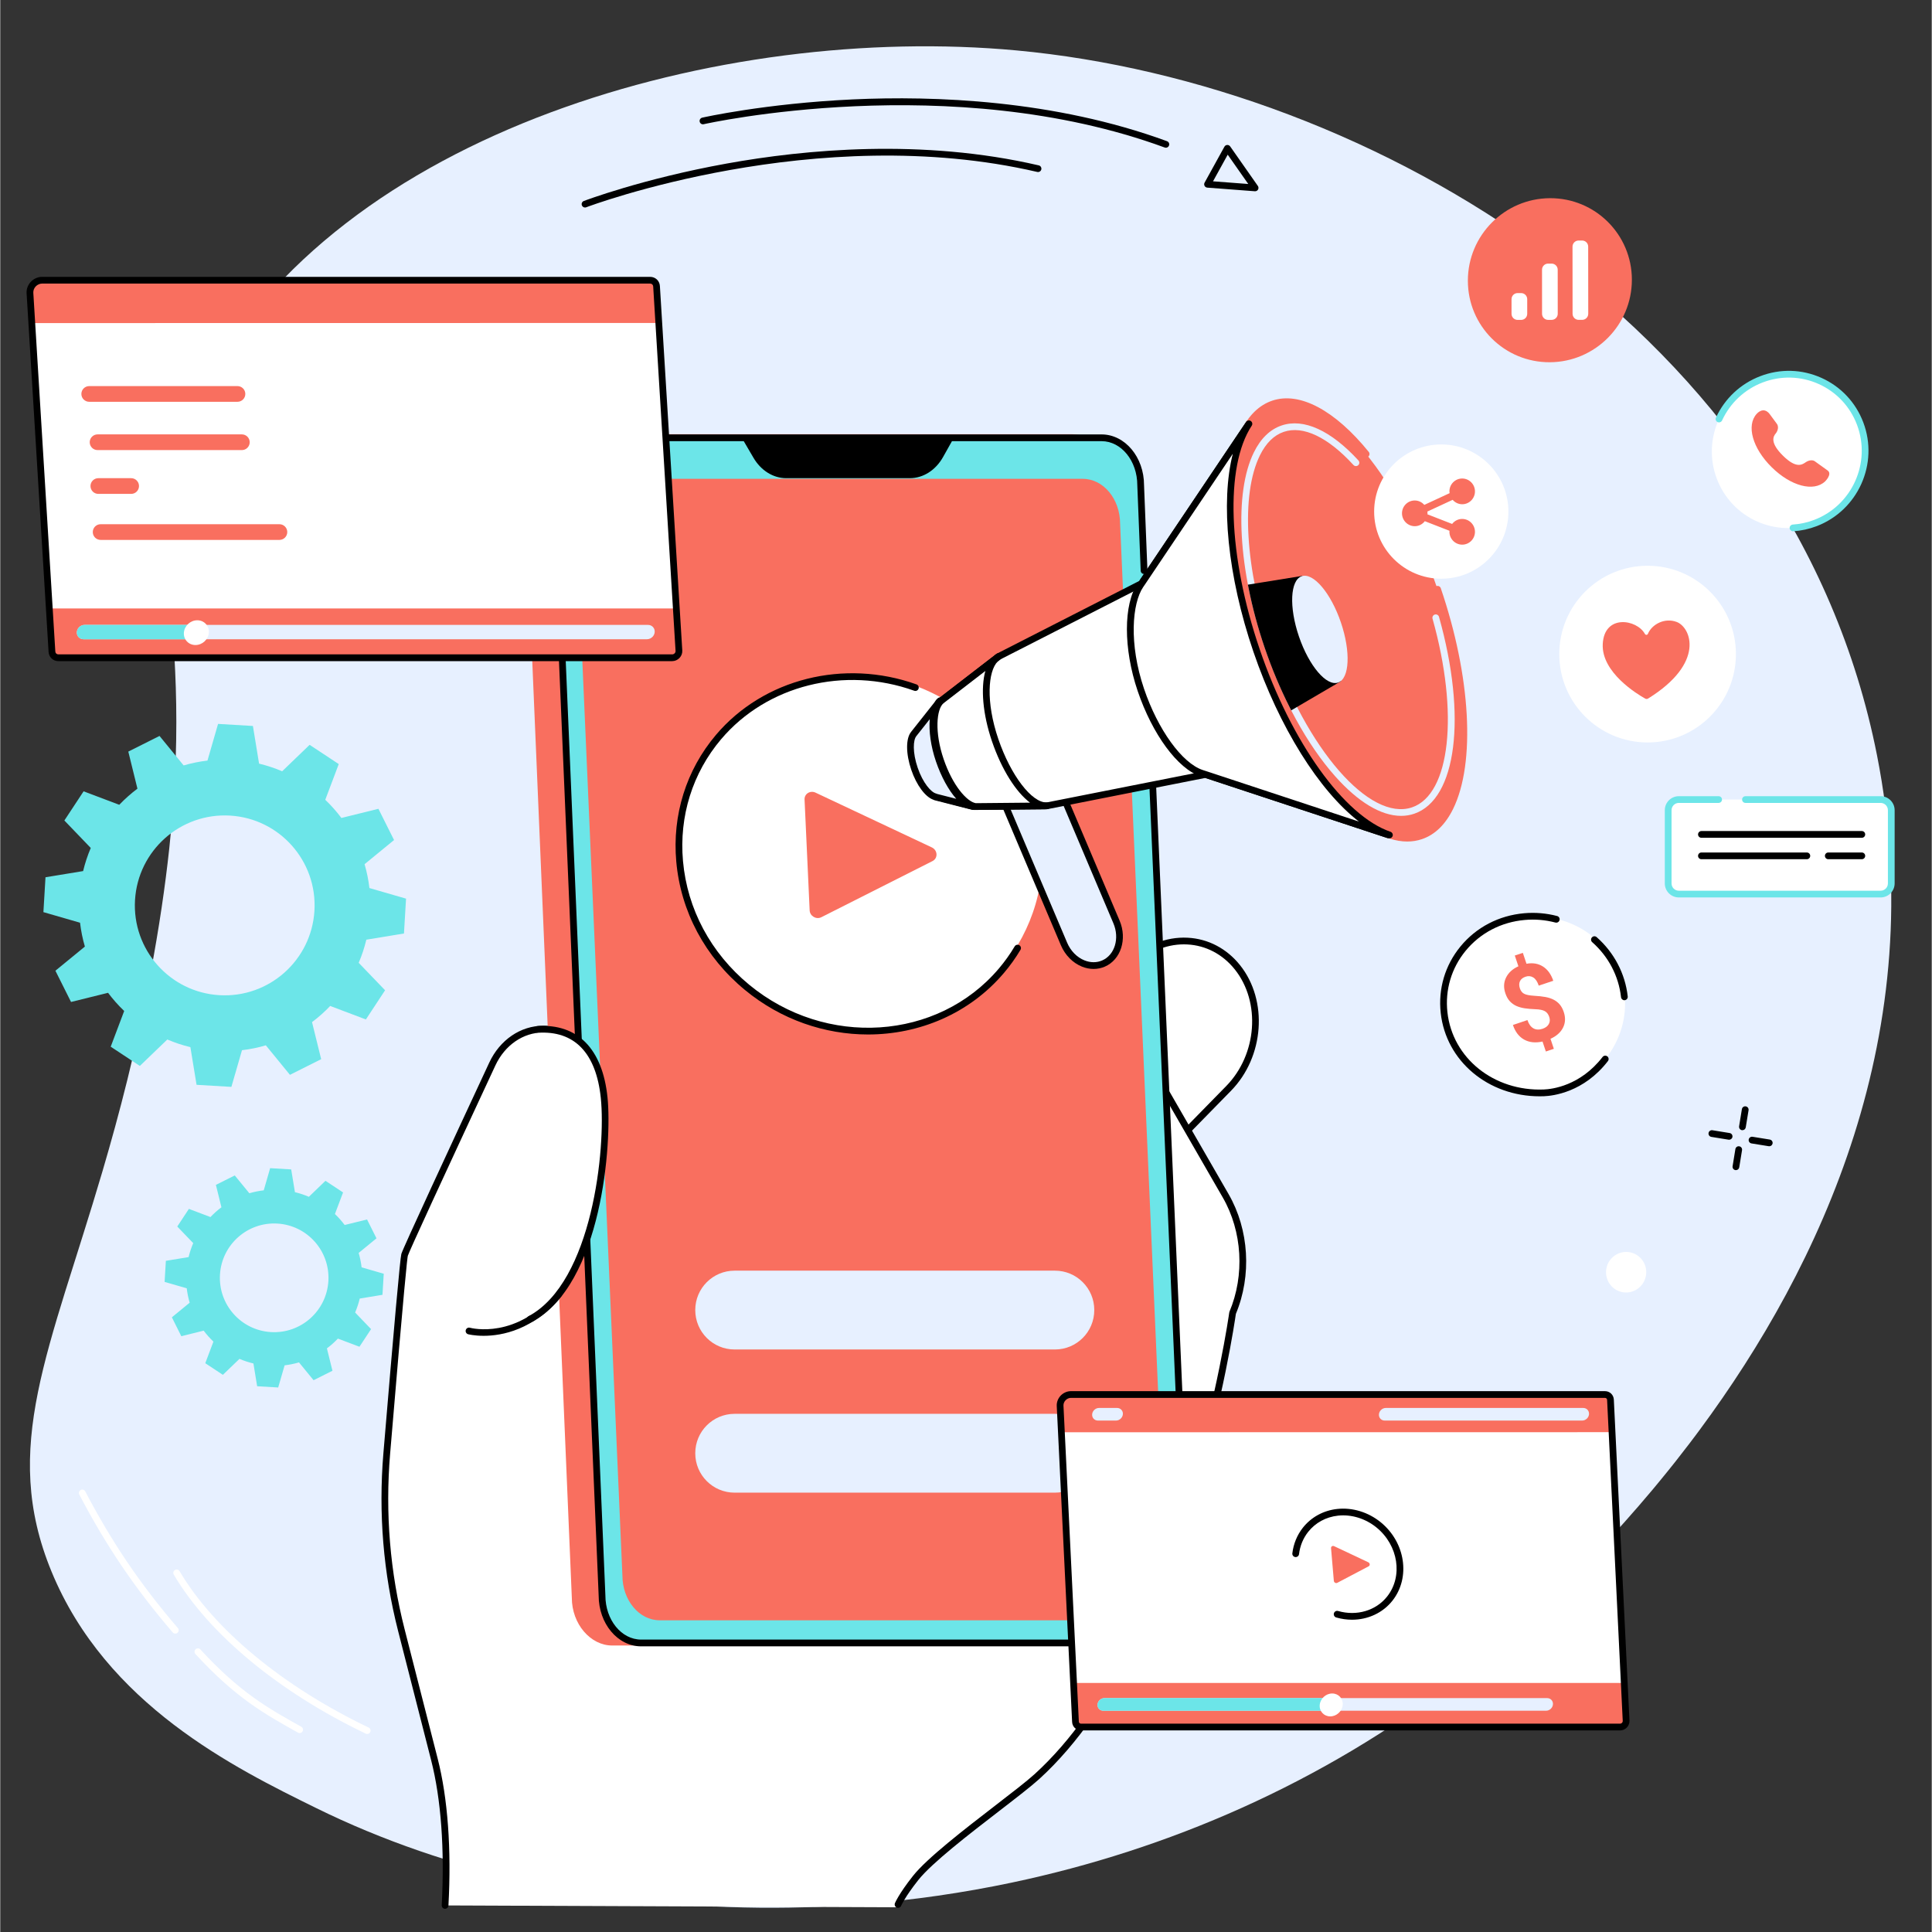 <svg xmlns="http://www.w3.org/2000/svg" xmlns:xlink="http://www.w3.org/1999/xlink" width="628" zoomAndPan="magnify" viewBox="0 0 470.88 471" height="628" preserveAspectRatio="xMidYMid meet" version="1.0"><rect x="0" y="0" width="470.88" height="471" fill="#333333" stroke="none"/><defs><clipPath id="ba53242a4b"><path d="M 7 11 L 462 11 L 462 465.285 L 7 465.285 Z M 7 11 " clip-rule="nonzero"/></clipPath><clipPath id="ee665d24cc"><path d="M 92 250 L 304 250 L 304 465.285 L 92 465.285 Z M 92 250 " clip-rule="nonzero"/></clipPath></defs><g clip-path="url(#ba53242a4b)"><path fill="#e7f0ff" d="M 414.383 348.48 C 414.016 348.977 413.652 349.461 413.293 349.945 C 413.168 350.113 413.043 350.277 412.914 350.445 C 412.539 350.949 412.156 351.453 411.777 351.953 C 410.637 353.449 409.492 354.918 408.355 356.363 C 407.102 357.945 405.848 359.496 404.594 361.016 C 404.039 361.691 403.484 362.359 402.934 363.023 L 402.914 363.051 C 402.859 363.109 402.809 363.176 402.754 363.238 C 402.711 363.285 402.664 363.34 402.625 363.391 C 400.48 365.945 398.352 368.402 396.254 370.754 C 396.004 371.035 395.75 371.32 395.5 371.602 C 395.203 371.93 394.906 372.258 394.609 372.582 C 391.395 376.141 388.254 379.449 385.262 382.492 C 384.414 383.352 383.586 384.191 382.762 385.004 C 381.492 386.27 380.254 387.484 379.051 388.645 L 379.047 388.648 C 375.16 392.395 371.637 395.605 368.621 398.273 L 368.609 398.277 C 365.633 400.898 363.156 402.973 361.328 404.473 C 359.246 406.176 357.148 407.844 355.031 409.473 C 322.074 434.836 284.633 450.922 246.656 458.945 C 234.648 461.477 222.582 463.211 210.59 464.168 C 200.789 464.965 191.039 465.238 181.402 465.02 C 163.492 464.613 145.984 462.516 129.32 458.844 C 110.637 454.738 93.02 448.66 77.07 440.809 C 57.098 430.98 25.863 415.598 12.488 383.102 C 0.016 352.789 12.031 329.367 24.965 285.402 L 24.965 285.398 C 28.996 271.695 33.113 255.992 36.605 237.469 C 38.754 226.07 40.23 215.914 41.211 206.789 C 48 143.746 31.219 129.715 49.379 94.988 C 82.449 31.77 176.062 5.645 247.758 12.293 C 334.297 20.312 437.074 80.484 457.535 184.141 C 470.848 251.57 443.695 308.84 414.383 348.48 " fill-opacity="1" fill-rule="nonzero"/></g><path fill="#000000" d="M 284.164 36.016 C 284.07 36.016 283.977 35.996 283.883 35.961 C 231.777 16.844 172.094 30.145 171.496 30.281 C 171.055 30.387 170.613 30.105 170.516 29.668 C 170.414 29.223 170.691 28.785 171.133 28.684 C 171.281 28.648 186.43 25.227 207.848 24.234 C 227.625 23.316 256.973 24.34 284.445 34.422 C 284.875 34.578 285.09 35.051 284.934 35.477 C 284.812 35.809 284.5 36.016 284.164 36.016 " fill-opacity="1" fill-rule="nonzero"/><path fill="#000000" d="M 142.562 50.586 C 142.23 50.586 141.918 50.387 141.793 50.059 C 141.633 49.637 141.844 49.16 142.266 49 C 142.406 48.945 156.512 43.586 177.121 39.867 C 196.148 36.43 224.793 33.719 253.188 40.32 C 253.629 40.422 253.902 40.863 253.801 41.305 C 253.699 41.746 253.258 42.02 252.816 41.918 C 198.98 29.406 143.41 50.316 142.855 50.531 C 142.758 50.57 142.656 50.586 142.562 50.586 " fill-opacity="1" fill-rule="nonzero"/><path fill="#000000" d="M 295.66 44.203 L 304.254 44.855 L 299.242 37.707 Z M 305.922 46.625 L 305.859 46.625 L 294.262 45.742 C 293.984 45.719 293.734 45.559 293.602 45.312 C 293.469 45.066 293.469 44.773 293.605 44.527 L 298.441 35.762 C 298.578 35.516 298.836 35.355 299.117 35.34 C 299.402 35.332 299.672 35.457 299.836 35.688 L 306.594 45.332 C 306.777 45.594 306.793 45.938 306.637 46.211 C 306.488 46.469 306.215 46.625 305.922 46.625 " fill-opacity="1" fill-rule="nonzero"/><path fill="#ffffff" d="M 397.09 305.258 C 398.344 305.441 399.453 306.09 400.234 307.098 C 401.043 308.137 401.398 309.43 401.238 310.742 C 401.078 312.051 400.422 313.223 399.391 314.039 C 398.359 314.855 397.074 315.223 395.773 315.062 C 395.734 315.059 395.695 315.051 395.656 315.047 C 393.039 314.664 391.184 312.23 391.508 309.562 C 391.668 308.25 392.324 307.078 393.355 306.262 C 394.387 305.449 395.672 305.086 396.973 305.242 C 397.012 305.246 397.051 305.254 397.09 305.258 " fill-opacity="1" fill-rule="nonzero"/><path fill="#000000" d="M 423.141 285.266 C 423.094 285.266 423.051 285.266 423.008 285.258 C 422.559 285.188 422.254 284.762 422.328 284.316 L 423.008 280.133 C 423.082 279.688 423.504 279.379 423.949 279.457 C 424.398 279.527 424.703 279.949 424.629 280.398 L 423.949 284.578 C 423.883 284.98 423.535 285.266 423.141 285.266 " fill-opacity="1" fill-rule="nonzero"/><path fill="#000000" d="M 424.727 275.527 C 424.68 275.527 424.637 275.527 424.59 275.52 C 424.145 275.445 423.844 275.023 423.914 274.574 L 424.594 270.395 C 424.668 269.945 425.09 269.641 425.535 269.719 C 425.984 269.789 426.289 270.211 426.219 270.66 L 425.535 274.84 C 425.469 275.242 425.121 275.527 424.727 275.527 " fill-opacity="1" fill-rule="nonzero"/><path fill="#000000" d="M 431.27 279.445 C 431.223 279.445 431.18 279.441 431.137 279.434 L 426.934 278.754 C 426.484 278.676 426.184 278.258 426.254 277.809 C 426.328 277.363 426.75 277.059 427.195 277.133 L 431.398 277.812 C 431.848 277.887 432.148 278.309 432.078 278.754 C 432.012 279.16 431.664 279.445 431.27 279.445 " fill-opacity="1" fill-rule="nonzero"/><path fill="#000000" d="M 421.48 277.855 C 421.438 277.855 421.391 277.852 421.348 277.844 L 417.145 277.16 C 416.695 277.086 416.395 276.664 416.465 276.219 C 416.539 275.77 416.961 275.465 417.41 275.539 L 421.613 276.223 C 422.059 276.297 422.359 276.719 422.289 277.164 C 422.227 277.57 421.875 277.855 421.48 277.855 " fill-opacity="1" fill-rule="nonzero"/><path fill="#ffffff" d="M 89.457 422.723 C 89.34 422.723 89.219 422.695 89.102 422.641 C 67.914 412.492 50.855 398.359 42.305 383.871 C 42.074 383.477 42.203 382.977 42.594 382.746 C 42.984 382.516 43.488 382.645 43.719 383.035 C 52.109 397.25 68.91 411.148 89.812 421.16 C 90.223 421.355 90.395 421.848 90.199 422.258 C 90.055 422.551 89.762 422.723 89.457 422.723 " fill-opacity="1" fill-rule="nonzero"/><path fill="#ffffff" d="M 42.676 398.258 C 42.445 398.258 42.219 398.16 42.055 397.973 C 32.855 387.266 25.832 376.898 19.27 364.348 C 19.059 363.945 19.215 363.449 19.617 363.238 C 20.02 363.027 20.516 363.184 20.723 363.586 C 27.227 376.023 34.188 386.297 43.301 396.898 C 43.594 397.242 43.555 397.762 43.211 398.059 C 43.059 398.191 42.867 398.258 42.676 398.258 " fill-opacity="1" fill-rule="nonzero"/><path fill="#ffffff" d="M 72.996 422.504 C 72.859 422.504 72.723 422.469 72.594 422.398 C 64.465 417.867 57.441 413.957 47.582 403.23 C 47.273 402.895 47.297 402.375 47.629 402.066 C 47.965 401.762 48.484 401.781 48.789 402.117 C 58.473 412.648 65.387 416.504 73.395 420.965 C 73.793 421.188 73.934 421.684 73.711 422.082 C 73.562 422.348 73.281 422.504 72.996 422.504 " fill-opacity="1" fill-rule="nonzero"/><path fill="#6ce5e8" d="M 53.422 242.613 C 41.344 241.898 32.137 231.516 32.855 219.426 C 33.578 207.336 43.953 198.117 56.031 198.832 C 68.109 199.547 77.316 209.93 76.598 222.02 C 75.875 234.109 65.5 243.332 53.422 242.613 Z M 98.422 227.578 L 98.93 219.078 L 90 216.496 C 89.766 214.508 89.371 212.562 88.82 210.68 L 96.004 204.793 L 92.195 197.176 L 83.168 199.41 C 81.984 197.828 80.668 196.344 79.238 194.98 L 82.523 186.273 L 75.422 181.582 L 68.727 188.027 C 66.926 187.254 65.047 186.637 63.098 186.164 L 61.598 176.984 L 53.102 176.48 L 50.52 185.418 C 48.531 185.656 46.59 186.051 44.707 186.602 L 38.828 179.414 L 31.219 183.23 L 33.445 192.266 C 31.863 193.453 30.383 194.77 29.016 196.199 L 20.32 192.914 L 15.633 200.027 L 22.066 206.723 C 21.297 208.527 20.672 210.41 20.203 212.359 L 11.031 213.867 L 10.523 222.367 L 19.453 224.949 C 19.688 226.941 20.082 228.887 20.633 230.766 L 13.449 236.652 L 17.258 244.27 L 26.285 242.035 C 27.469 243.617 28.785 245.102 30.215 246.465 L 26.93 255.172 L 34.035 259.863 L 40.727 253.418 C 42.527 254.191 44.41 254.812 46.355 255.281 L 47.859 264.465 L 56.352 264.969 L 58.934 256.027 C 60.922 255.793 62.867 255.398 64.746 254.84 L 70.625 262.031 L 78.238 258.215 L 76.008 249.18 C 77.59 247.992 79.074 246.68 80.438 245.242 L 89.137 248.531 L 93.82 241.418 L 87.387 234.723 C 88.16 232.918 88.781 231.035 89.25 229.086 L 98.422 227.578 " fill-opacity="1" fill-rule="nonzero"/><path fill="#6ce5e8" d="M 65.992 324.746 C 58.691 324.312 53.129 318.043 53.566 310.734 C 54 303.43 60.27 297.859 67.57 298.293 C 74.867 298.723 80.43 304.996 79.996 312.301 C 79.559 319.609 73.289 325.18 65.992 324.746 Z M 93.184 315.66 L 93.492 310.523 L 88.094 308.965 C 87.953 307.762 87.715 306.59 87.379 305.449 L 91.723 301.891 L 89.422 297.293 L 83.965 298.641 C 83.25 297.684 82.457 296.789 81.59 295.965 L 83.578 290.703 L 79.285 287.867 L 75.238 291.766 C 74.152 291.297 73.016 290.918 71.84 290.637 L 70.93 285.09 L 65.797 284.785 L 64.238 290.188 C 63.035 290.328 61.863 290.566 60.727 290.902 L 57.172 286.559 L 52.574 288.863 L 53.922 294.324 C 52.965 295.039 52.07 295.836 51.246 296.703 L 45.988 294.715 L 43.156 299.016 L 47.047 303.059 C 46.578 304.148 46.203 305.289 45.918 306.465 L 40.375 307.375 L 40.07 312.516 L 45.465 314.074 C 45.609 315.273 45.844 316.453 46.18 317.586 L 41.84 321.145 L 44.141 325.75 L 49.594 324.398 C 50.309 325.355 51.105 326.25 51.969 327.074 L 49.984 332.336 L 54.277 335.168 L 58.32 331.277 C 59.406 331.742 60.547 332.117 61.723 332.398 L 62.629 337.949 L 67.762 338.254 L 69.324 332.852 C 70.523 332.707 71.699 332.469 72.832 332.137 L 76.387 336.48 L 80.988 334.176 L 79.637 328.715 C 80.598 328 81.492 327.203 82.316 326.336 L 87.57 328.32 L 90.402 324.023 L 86.516 319.977 C 86.98 318.887 87.355 317.75 87.641 316.574 L 93.184 315.66 " fill-opacity="1" fill-rule="nonzero"/><path fill="#ffffff" d="M 299.469 265.332 L 287.957 277.094 C 280.137 285.086 268.418 284.82 261.781 276.508 C 255.141 268.195 256.098 254.977 263.918 246.988 L 275.43 235.227 C 283.25 227.238 294.969 227.5 301.609 235.816 C 308.246 244.129 307.289 257.344 299.469 265.332 " fill-opacity="1" fill-rule="nonzero"/><path fill="#000000" d="M 299.469 265.332 L 299.473 265.332 Z M 288.57 230.223 C 283.984 230.223 279.555 232.184 276.016 235.801 L 264.504 247.562 C 256.98 255.254 256.043 268.008 262.422 275.996 C 265.371 279.691 269.488 281.852 274.008 282.078 C 278.875 282.324 283.625 280.352 287.371 276.52 L 298.883 264.762 C 306.41 257.07 307.344 244.316 300.965 236.324 C 298.016 232.633 293.902 230.473 289.383 230.246 C 289.109 230.23 288.84 230.223 288.57 230.223 Z M 274.82 283.742 C 274.523 283.742 274.223 283.734 273.926 283.715 C 268.926 283.465 264.387 281.086 261.137 277.02 C 254.258 268.406 255.246 254.676 263.332 246.414 L 274.844 234.652 C 278.926 230.484 284.117 228.336 289.465 228.605 C 294.461 228.855 299 231.234 302.25 235.301 C 309.125 243.914 308.145 257.645 300.059 265.906 L 288.543 277.672 C 284.691 281.605 279.848 283.742 274.82 283.742 " fill-opacity="1" fill-rule="nonzero"/><path fill="#ffffff" d="M 218.711 464.973 C 218.711 464.973 219.746 462.148 223.16 457.836 C 228.367 451.25 247.172 438.156 252.727 433.109 C 289.512 399.691 300.43 320.09 300.43 320.09 C 304.305 310.898 303.668 300.059 298.754 291.539 L 278.629 256.617 L 144.57 305.699 L 146.461 267.883 C 146.922 258.668 140.516 250.906 132.434 250.879 C 127.211 250.867 122.41 254.145 119.957 259.41 C 112.918 274.52 98.992 304.48 98.574 305.914 C 98.227 307.109 95.914 334.164 94.223 354.383 C 93.012 368.852 94.223 383.449 97.789 397.402 L 105.844 428.918 C 108.445 439.109 109.141 451.617 108.445 464.523 L 218.711 464.973 " fill-opacity="1" fill-rule="nonzero"/><g clip-path="url(#ee665d24cc)"><path fill="#000000" d="M 108.449 465.344 L 108.402 465.344 C 107.949 465.316 107.602 464.93 107.629 464.477 C 108.359 450.828 107.469 438.602 105.047 429.121 L 96.992 397.605 C 93.391 383.504 92.184 368.938 93.406 354.312 C 96.02 323.043 97.496 306.68 97.785 305.684 C 98.191 304.301 109.66 279.566 119.211 259.062 C 121.801 253.508 126.848 250.062 132.395 250.062 L 132.438 250.062 C 136.203 250.07 139.793 251.676 142.547 254.578 C 145.809 258.02 147.535 262.883 147.281 267.922 L 145.453 304.504 L 278.344 255.848 C 278.719 255.711 279.141 255.863 279.336 256.207 L 299.465 291.129 C 304.457 299.789 305.129 310.957 301.23 320.312 C 301 321.934 298.145 341.352 291.16 364.309 C 284.445 386.375 272.418 416.328 253.281 433.719 C 251.293 435.52 247.719 438.277 243.574 441.473 C 236.238 447.125 227.109 454.164 223.801 458.344 C 220.531 462.477 219.641 464.582 219.633 464.602 C 219.457 465.02 218.98 465.223 218.562 465.047 C 218.145 464.875 217.941 464.398 218.113 463.98 C 218.152 463.891 219.07 461.68 222.512 457.328 C 225.945 452.984 235.168 445.879 242.574 440.168 C 246.688 437 250.238 434.262 252.176 432.504 C 288.32 399.668 299.508 320.773 299.617 319.98 C 299.625 319.906 299.645 319.84 299.672 319.773 C 303.426 310.863 302.801 300.203 298.043 291.945 L 278.262 257.629 L 144.852 306.469 C 144.594 306.566 144.305 306.523 144.082 306.359 C 143.859 306.195 143.734 305.934 143.75 305.66 L 145.645 267.84 C 145.871 263.246 144.309 258.824 141.355 255.711 C 138.914 253.137 135.746 251.711 132.43 251.703 L 132.395 251.703 C 127.496 251.703 123.016 254.785 120.703 259.758 C 107.656 287.762 99.68 305.102 99.363 306.145 C 99.238 306.648 98.559 312.379 95.043 354.449 C 93.832 368.891 95.023 383.273 98.582 397.199 L 106.637 428.715 C 109.102 438.355 110.012 450.754 109.266 464.566 C 109.242 465.004 108.879 465.344 108.449 465.344 " fill-opacity="1" fill-rule="nonzero"/></g><path fill="#f96f5f" d="M 149.172 401.156 L 272.617 401.102 C 277.883 401.102 282.148 395.918 282.148 389.52 L 270.66 117.441 C 270.66 111.043 266.395 105.855 261.129 105.855 L 137.387 105.855 C 132.121 105.855 127.852 111.043 127.852 117.441 L 139.344 389.52 C 139.344 395.918 143.906 401.156 149.172 401.156 " fill-opacity="1" fill-rule="nonzero"/><path fill="#6ce5e8" d="M 278.852 139.109 L 278.023 118.262 C 278.023 111.891 273.754 106.73 268.488 106.73 L 144.75 106.73 C 139.484 106.73 135.215 111.891 135.215 118.262 L 146.707 389.004 C 146.707 395.375 150.977 400.535 156.238 400.535 L 279.98 400.535 C 285.246 400.535 289.512 395.375 289.512 389.004 L 280.574 182.406 L 278.852 139.109 " fill-opacity="1" fill-rule="nonzero"/><path fill="#000000" d="M 279.98 401.359 L 156.238 401.359 C 150.531 401.359 145.887 395.816 145.887 389.004 L 134.395 118.297 C 134.395 111.449 139.039 105.906 144.75 105.906 L 268.488 105.906 C 274.199 105.906 278.844 111.449 278.844 118.262 L 279.672 139.078 C 279.691 139.531 279.336 139.914 278.883 139.93 C 278.418 139.953 278.051 139.598 278.031 139.141 L 277.203 118.293 C 277.199 112.352 273.293 107.551 268.488 107.551 L 144.75 107.551 C 139.945 107.551 136.039 112.352 136.039 118.262 L 147.527 388.969 C 147.527 394.91 151.434 399.715 156.238 399.715 L 279.98 399.715 C 284.785 399.715 288.691 394.91 288.691 389.004 L 279.75 182.438 C 279.73 181.984 280.086 181.605 280.535 181.582 C 280.996 181.562 281.371 181.914 281.391 182.367 L 290.332 388.969 C 290.332 395.816 285.688 401.359 279.98 401.359 " fill-opacity="1" fill-rule="nonzero"/><path fill="#f96f5f" d="M 160.762 394.734 L 275.156 394.734 C 280.023 394.734 283.969 389.961 283.969 384.074 L 272.734 127.676 C 272.734 121.785 268.789 117.012 263.922 117.012 L 149.527 117.012 C 144.66 117.012 140.715 121.785 140.715 127.676 L 151.949 384.074 C 151.949 389.961 155.895 394.734 160.762 394.734 " fill-opacity="1" fill-rule="nonzero"/><path fill="#f96f5f" d="M 149.527 117.289 C 144.816 117.289 140.988 121.949 140.988 127.676 L 152.223 384.062 C 152.223 389.801 156.051 394.461 160.762 394.461 L 275.156 394.461 C 279.863 394.461 283.695 389.801 283.695 384.074 L 272.461 127.688 C 272.461 121.949 268.633 117.289 263.922 117.289 Z M 275.156 395.008 L 160.762 395.008 C 155.75 395.008 151.676 390.105 151.676 384.074 L 140.441 127.688 C 140.441 121.645 144.516 116.738 149.527 116.738 L 263.922 116.738 C 268.93 116.738 273.008 121.645 273.008 127.676 L 284.242 384.062 C 284.242 390.105 280.164 395.008 275.156 395.008 " fill-opacity="1" fill-rule="nonzero"/><path fill="#000000" d="M 232.84 106.082 L 229.855 111.406 C 228.043 114.637 225.004 116.574 221.754 116.574 L 191.621 116.574 C 188.438 116.574 185.457 114.719 183.629 111.602 L 180.398 106.082 L 232.84 106.082 " fill-opacity="1" fill-rule="nonzero"/><path fill="#ffffff" d="M 253.965 211.766 C 252.16 235.766 230.277 254.121 206.332 251.582 C 183.684 249.176 163.902 228.336 165.711 204.332 C 167.516 180.332 188.977 161.773 212.879 164.664 C 234.965 167.34 255.773 187.766 253.965 211.766 " fill-opacity="1" fill-rule="nonzero"/><path fill="#000000" d="M 211.555 252.195 C 201.059 252.195 190.359 248.617 181.527 241.324 C 171.832 233.32 165.895 222.215 164.809 210.059 C 163.793 198.695 167.23 187.719 174.484 179.156 C 186.07 165.473 205.719 160.527 223.375 166.852 C 223.805 167.004 224.023 167.473 223.871 167.898 C 223.719 168.328 223.25 168.547 222.824 168.395 C 205.809 162.301 186.887 167.055 175.738 180.215 C 168.77 188.445 165.469 198.992 166.445 209.914 C 167.488 221.629 173.215 232.332 182.574 240.059 C 201.246 255.477 228.559 253.703 243.461 236.105 C 244.895 234.414 246.188 232.598 247.309 230.715 C 247.543 230.324 248.047 230.199 248.438 230.43 C 248.824 230.66 248.953 231.164 248.723 231.551 C 247.555 233.52 246.203 235.406 244.711 237.168 C 236.297 247.105 224.066 252.195 211.555 252.195 " fill-opacity="1" fill-rule="nonzero"/><path fill="#f96f5f" d="M 197.324 221.945 L 196.082 194.906 C 196.02 193.523 197.461 192.625 198.762 193.238 L 227.109 206.59 C 228.551 207.27 228.652 209.227 227.281 209.918 L 200.172 223.609 C 198.934 224.234 197.391 223.336 197.324 221.945 " fill-opacity="1" fill-rule="nonzero"/><path fill="#e7f0ff" d="M 179.023 363.891 L 257.125 363.891 C 262.418 363.891 266.711 359.598 266.711 354.309 L 266.711 354.266 C 266.711 348.969 262.418 344.676 257.125 344.676 L 179.023 344.676 C 173.73 344.676 169.438 348.969 169.438 354.266 L 169.438 354.309 C 169.438 359.598 173.73 363.891 179.023 363.891 " fill-opacity="1" fill-rule="nonzero"/><path fill="#e7f0ff" d="M 179.023 328.988 L 257.125 328.988 C 262.418 328.988 266.711 324.695 266.711 319.398 L 266.711 319.359 C 266.711 314.066 262.418 309.773 257.125 309.773 L 179.023 309.773 C 173.73 309.773 169.438 314.066 169.438 319.359 L 169.438 319.398 C 169.438 324.695 173.73 328.988 179.023 328.988 " fill-opacity="1" fill-rule="nonzero"/><path fill="#000000" d="M 117.844 325.656 C 115.551 325.656 114.105 325.281 114.062 325.273 C 113.629 325.152 113.371 324.703 113.488 324.266 C 113.605 323.824 114.055 323.57 114.496 323.688 C 114.957 323.809 125.91 326.578 135.523 314.992 C 135.812 314.641 136.328 314.598 136.68 314.887 C 137.027 315.172 137.078 315.691 136.789 316.043 C 129.977 324.246 122.305 325.656 117.844 325.656 " fill-opacity="1" fill-rule="nonzero"/><path fill="#ffffff" d="M 130.988 250.961 C 134.973 250.699 145.516 250.93 147.23 267.633 C 148.461 279.621 145.52 312.855 129.184 321.594 L 130.988 250.961 " fill-opacity="1" fill-rule="nonzero"/><path fill="#000000" d="M 129.184 322.418 C 128.891 322.418 128.605 322.258 128.461 321.98 C 128.246 321.582 128.398 321.082 128.797 320.871 C 144.375 312.535 147.668 279.918 146.414 267.715 C 145.285 256.695 139.969 251.184 131.039 251.781 C 130.59 251.801 130.199 251.469 130.168 251.016 C 130.137 250.566 130.48 250.176 130.934 250.145 C 140.746 249.496 146.828 255.668 148.047 267.551 C 149.168 278.453 146.789 313.105 129.57 322.32 C 129.449 322.383 129.316 322.418 129.184 322.418 " fill-opacity="1" fill-rule="nonzero"/><path fill="#e7f0ff" d="M 268.941 234.91 C 265.406 236.426 261.094 234.285 259.336 230.133 L 237.535 178.734 L 250.293 173.266 L 272.129 224.762 C 273.871 228.875 272.445 233.41 268.941 234.91 " fill-opacity="1" fill-rule="nonzero"/><path fill="#000000" d="M 238.613 179.164 L 260.094 229.812 C 260.941 231.816 262.48 233.391 264.324 234.129 C 265.773 234.715 267.297 234.723 268.617 234.156 C 271.699 232.836 272.938 228.766 271.371 225.082 L 249.859 174.348 Z M 268.941 234.91 L 268.945 234.91 Z M 266.555 236.219 C 265.609 236.219 264.648 236.031 263.711 235.652 C 261.469 234.75 259.602 232.855 258.578 230.453 L 236.781 179.051 C 236.605 178.637 236.801 178.152 237.215 177.977 L 249.969 172.512 C 250.168 172.43 250.395 172.422 250.598 172.504 C 250.801 172.586 250.961 172.746 251.047 172.945 L 272.887 224.438 C 274.801 228.957 273.172 233.992 269.266 235.664 C 268.406 236.031 267.488 236.219 266.555 236.219 " fill-opacity="1" fill-rule="nonzero"/><path fill="#ffffff" d="M 278.227 142.27 L 243.371 160.062 L 229.199 170.977 L 223.109 178.789 L 223.07 178.852 C 221.898 180.188 221.934 183.672 223.203 187.406 C 224.465 191.094 226.578 193.836 228.312 194.234 L 228.254 194.254 L 237.363 196.641 L 255.098 196.465 L 293.828 188.805 L 338.348 203.5 L 338.668 203.559 C 327.469 199.723 314.273 182.031 306.273 158.594 C 298.281 135.18 297.906 113.172 304.418 103.32 L 304.406 103.312 L 278.559 141.777 L 278.227 142.27 " fill-opacity="1" fill-rule="nonzero"/><path fill="#000000" d="M 293.828 187.98 C 293.914 187.98 294 187.996 294.086 188.023 L 331.223 200.285 C 321.555 192.801 311.824 177.395 305.496 158.859 C 299.211 140.441 297.48 122.434 300.484 110.625 L 279.238 142.234 C 279.18 142.32 279.109 142.395 279.027 142.449 C 278.977 142.68 278.828 142.883 278.602 143 L 243.812 160.762 L 229.781 171.566 L 223.75 179.309 C 223.73 179.34 223.707 179.367 223.688 179.395 C 222.867 180.328 222.695 183.359 223.98 187.141 C 225.246 190.844 227.254 193.148 228.496 193.438 C 228.582 193.457 228.66 193.488 228.734 193.531 L 237.469 195.816 L 255.012 195.645 L 293.668 187.996 C 293.723 187.988 293.777 187.98 293.828 187.98 Z M 338.672 204.379 C 338.621 204.379 338.574 204.375 338.523 204.367 L 338.203 204.309 C 338.164 204.301 338.125 204.293 338.09 204.281 L 293.777 189.648 L 255.258 197.27 C 255.207 197.281 255.156 197.285 255.105 197.285 L 237.371 197.461 C 237.297 197.457 237.227 197.453 237.156 197.434 L 228.047 195.047 C 227.957 195.023 227.879 194.988 227.809 194.941 C 225.828 194.254 223.699 191.398 222.43 187.668 C 221.07 183.691 221.066 179.957 222.414 178.352 L 222.43 178.332 L 222.465 178.285 L 228.551 170.473 C 228.59 170.418 228.641 170.367 228.695 170.324 L 242.867 159.414 C 242.906 159.383 242.953 159.355 243 159.332 L 277.758 141.586 C 277.781 141.492 277.82 141.402 277.879 141.316 L 303.727 102.859 C 303.977 102.484 304.484 102.379 304.863 102.633 C 305.242 102.883 305.352 103.395 305.102 103.773 C 298.523 113.723 299.309 135.645 307.055 158.328 C 314.805 181.043 327.617 198.906 338.934 202.781 C 339.34 202.918 339.57 203.348 339.465 203.762 C 339.367 204.129 339.035 204.379 338.672 204.379 " fill-opacity="1" fill-rule="nonzero"/><path fill="#f96f5f" d="M 350.406 143.66 C 360.336 172.754 358.508 199.676 346.32 203.801 C 334.133 207.922 316.207 187.684 306.273 158.594 C 296.344 129.5 298.172 102.578 310.359 98.453 C 322.543 94.328 340.477 114.57 350.406 143.66 " fill-opacity="1" fill-rule="nonzero"/><path fill="#f96f5f" d="M 343.008 205.156 C 337.516 205.156 331.203 201.379 324.84 194.195 C 317.203 185.578 310.336 173.027 305.496 158.859 C 298.156 137.355 296.98 116.23 302.496 105.035 C 304.375 101.223 306.934 98.746 310.098 97.676 C 316.762 95.422 325.34 99.969 333.625 110.164 C 333.914 110.512 333.859 111.031 333.508 111.316 C 333.156 111.602 332.637 111.547 332.352 111.195 C 324.523 101.566 316.605 97.207 310.621 99.23 C 307.887 100.156 305.648 102.355 303.969 105.762 C 298.637 116.586 299.848 137.219 307.055 158.328 C 315.988 184.512 331.402 203.523 342.949 203.523 C 344.02 203.523 345.059 203.359 346.059 203.023 C 348.793 202.098 351.031 199.898 352.711 196.492 C 358.043 185.668 356.836 165.035 349.629 143.926 C 349.484 143.496 349.711 143.031 350.141 142.883 C 350.57 142.738 351.035 142.965 351.184 143.395 C 358.523 164.895 359.699 186.023 354.184 197.219 C 352.305 201.031 349.75 203.508 346.582 204.578 C 345.438 204.965 344.242 205.156 343.008 205.156 " fill-opacity="1" fill-rule="nonzero"/><path fill="#e7f0ff" d="M 341.512 198.898 C 336.629 198.898 331.027 195.551 325.379 189.18 C 318.629 181.555 312.547 170.449 308.27 157.914 C 301.773 138.891 300.738 120.188 305.625 110.27 C 307.297 106.879 309.574 104.676 312.395 103.723 C 317.758 101.906 324.402 104.938 331.113 112.254 C 331.418 112.586 331.395 113.105 331.062 113.414 C 330.727 113.719 330.207 113.695 329.902 113.363 C 323.66 106.555 317.629 103.684 312.922 105.277 C 310.527 106.086 308.57 108.012 307.098 111 C 302.395 120.543 303.465 138.75 309.824 157.383 C 318.441 182.625 333.855 200.32 344.176 196.824 C 353.516 193.668 355.664 173.891 349.176 150.828 C 349.055 150.391 349.309 149.941 349.742 149.816 C 350.18 149.695 350.633 149.949 350.754 150.387 C 357.598 174.695 355.051 194.879 344.703 198.379 C 343.684 198.73 342.617 198.898 341.512 198.898 " fill-opacity="1" fill-rule="nonzero"/><path fill="#ffffff" d="M 278.305 142.152 L 304.406 103.312 L 304.418 103.32 C 297.906 113.172 298.281 135.18 306.273 158.594 C 314.273 182.031 327.469 199.723 338.668 203.559 L 338.348 203.5 L 293.902 188.828 L 292.871 188.492 C 287.711 186.758 281.656 178.781 278.062 168.176 C 274.371 157.285 274.961 147.07 277.977 142.625 L 278.305 142.152 " fill-opacity="1" fill-rule="nonzero"/><path fill="#000000" d="M 278.305 142.152 L 278.309 142.152 Z M 300.484 110.625 L 278.988 142.609 L 278.98 142.621 L 278.652 143.094 C 275.93 147.105 275.117 156.922 278.84 167.914 C 282.219 177.883 288.098 186.023 293.133 187.715 L 294.156 188.047 L 331.223 200.285 C 321.555 192.801 311.824 177.395 305.496 158.859 C 299.211 140.441 297.48 122.434 300.484 110.625 Z M 338.672 204.379 C 338.621 204.379 338.574 204.375 338.523 204.367 L 338.203 204.309 C 338.164 204.301 338.125 204.293 338.09 204.281 L 292.617 189.273 C 287.031 187.398 280.875 179.027 277.285 168.438 C 273.793 158.129 273.797 147.324 277.297 142.164 L 277.629 141.691 L 303.727 102.859 C 303.977 102.484 304.484 102.379 304.863 102.633 C 305.242 102.883 305.352 103.395 305.102 103.773 C 298.523 113.723 299.309 135.645 307.055 158.328 C 314.805 181.043 327.617 198.906 338.934 202.781 C 339.34 202.918 339.57 203.348 339.465 203.762 C 339.367 204.129 339.035 204.379 338.672 204.379 " fill-opacity="1" fill-rule="nonzero"/><path fill="#e7f0ff" d="M 237.129 196.625 C 234.312 195.996 230.938 191.359 228.883 185.344 C 226.707 178.969 226.902 172.738 229.102 170.844 L 222.789 178.812 L 222.746 178.875 C 221.578 180.211 221.609 183.695 222.883 187.43 C 224.145 191.117 226.258 193.863 227.988 194.258 L 227.934 194.281 L 237.129 196.625 " fill-opacity="1" fill-rule="nonzero"/><path fill="#000000" d="M 228.406 193.555 L 233.066 194.742 C 231.18 192.613 229.402 189.398 228.105 185.609 C 226.852 181.926 226.355 178.238 226.602 175.324 L 223.426 179.336 C 223.406 179.367 223.387 179.395 223.363 179.418 C 222.543 180.352 222.371 183.387 223.66 187.164 C 224.926 190.871 226.93 193.172 228.172 193.461 C 228.258 193.48 228.332 193.512 228.406 193.555 Z M 237.129 197.449 C 237.07 197.449 237.012 197.441 236.953 197.43 C 236.875 197.41 236.801 197.395 236.727 197.371 L 227.727 195.074 C 227.641 195.051 227.559 195.016 227.484 194.969 C 225.504 194.277 223.379 191.422 222.105 187.695 C 220.746 183.715 220.742 179.984 222.09 178.379 L 222.105 178.355 L 222.145 178.305 L 227.691 171.297 C 227.941 170.867 228.23 170.508 228.566 170.223 C 228.883 169.945 229.363 169.957 229.668 170.25 C 229.973 170.543 230.004 171.02 229.742 171.352 L 229.027 172.258 C 227.84 174.449 227.734 179.434 229.66 185.078 C 231.551 190.621 234.668 195.062 237.137 195.781 L 237.332 195.832 C 237.766 195.941 238.031 196.383 237.93 196.82 C 237.836 197.191 237.5 197.449 237.129 197.449 " fill-opacity="1" fill-rule="nonzero"/><path fill="#ffffff" d="M 254.453 196.469 L 255.207 196.434 C 251.094 196.668 245.707 189.703 242.551 180.457 C 239.332 171.027 239.773 162.16 243.371 160.062 L 242.895 160.43 L 229.461 170.785 C 227.23 172.641 227.02 178.906 229.207 185.316 C 231.32 191.504 234.902 196.211 237.762 196.625 L 254.453 196.469 " fill-opacity="1" fill-rule="nonzero"/><path fill="#000000" d="M 240.16 163.574 L 229.961 171.438 C 228.242 172.867 227.742 178.496 229.984 185.051 C 232.207 191.566 235.664 195.438 237.824 195.805 L 251.051 195.68 C 247.633 193.117 244.133 187.633 241.773 180.723 C 239.504 174.074 239.004 167.715 240.16 163.574 Z M 237.762 197.449 C 237.723 197.449 237.688 197.445 237.645 197.438 C 234.445 196.977 230.652 192.102 228.43 185.582 C 226.156 178.922 226.375 172.285 228.938 170.152 L 242.094 160.008 C 242.363 159.754 242.648 159.531 242.957 159.355 C 243.332 159.137 243.809 159.246 244.051 159.605 C 244.293 159.965 244.215 160.449 243.871 160.715 L 243.176 161.246 C 240.82 163.625 240.215 171.066 243.328 180.191 C 246.336 189.008 251.492 195.758 255.113 195.617 L 255.164 195.613 C 255.621 195.605 256.004 195.938 256.023 196.391 C 256.047 196.844 255.703 197.227 255.254 197.254 L 255.195 197.258 L 254.488 197.293 L 254.457 197.293 L 237.77 197.449 L 237.762 197.449 " fill-opacity="1" fill-rule="nonzero"/><path fill="#000000" d="M 317.539 141.211 C 314.715 142.164 314.172 148.441 316.594 155.137 C 320.652 166.363 325.293 165.801 325.844 165.688 L 325.852 165.707 L 315.062 172.027 C 312.832 167.625 310.793 162.801 309.039 157.656 C 307.352 152.727 306.059 147.867 305.137 143.211 L 317.539 141.211 " fill-opacity="1" fill-rule="nonzero"/><path fill="#000000" d="M 306.109 143.887 C 307.031 148.344 308.273 152.883 309.812 157.391 C 311.418 162.102 313.301 166.633 315.402 170.875 L 323.469 166.148 C 321.402 165.281 318.457 162.703 315.82 155.414 C 314.016 150.426 313.73 145.375 315.098 142.543 C 315.113 142.504 315.133 142.465 315.152 142.43 Z M 314.723 173.176 L 314.328 172.398 C 312.031 167.863 309.992 162.996 308.258 157.922 C 306.602 153.062 305.277 148.168 304.332 143.371 L 304.168 142.535 L 317.41 140.398 L 317.805 141.988 C 317.316 142.156 316.898 142.582 316.574 143.258 C 315.605 145.266 315.477 149.629 317.367 154.855 C 321.262 165.637 325.508 164.922 325.684 164.883 L 326.375 164.746 L 326.855 166.047 L 326.273 166.41 L 314.723 173.176 " fill-opacity="1" fill-rule="nonzero"/><path fill="#e7f0ff" d="M 326.824 151.711 C 329.266 158.871 328.961 165.449 326.137 166.402 C 323.316 167.359 319.047 162.328 316.605 155.168 C 314.16 148.008 314.469 141.43 317.289 140.477 C 320.109 139.523 324.379 144.551 326.824 151.711 " fill-opacity="1" fill-rule="nonzero"/><path fill="#ffffff" d="M 258.383 342.699 C 258.32 341.25 259.559 339.965 261.027 339.965 L 391.199 339.965 C 391.941 339.965 392.523 340.516 392.559 341.258 L 396.367 419.523 C 396.406 420.32 395.719 421.035 394.91 421.035 L 263.488 421.035 C 262.742 421.035 262.16 420.48 262.129 419.742 L 258.383 342.699 " fill-opacity="1" fill-rule="nonzero"/><path fill="#f96f5f" d="M 261.027 339.965 C 259.559 339.965 258.32 341.25 258.383 342.699 L 258.816 349.168 L 393.137 349.148 L 392.559 341.258 C 392.523 340.516 391.941 339.965 391.199 339.965 L 261.027 339.965 " fill-opacity="1" fill-rule="nonzero"/><path fill="#e7f0ff" d="M 336.105 344.977 C 336.066 344.059 336.855 343.242 337.789 343.242 L 385.906 343.242 C 386.688 343.242 387.293 343.82 387.328 344.59 C 387.367 345.508 386.578 346.32 385.645 346.32 L 337.527 346.32 C 336.746 346.32 336.141 345.746 336.105 344.977 " fill-opacity="1" fill-rule="nonzero"/><path fill="#f96f5f" d="M 395.957 410.285 L 396.371 419.473 C 396.41 420.27 395.734 420.867 394.926 420.867 L 263.5 420.867 C 262.758 420.867 262.164 420.43 262.133 419.688 L 261.707 410.285 L 395.957 410.285 " fill-opacity="1" fill-rule="nonzero"/><path fill="#e7f0ff" d="M 266.191 344.977 C 266.152 344.059 266.941 343.242 267.875 343.242 L 272.27 343.242 C 273.043 343.242 273.656 343.82 273.688 344.59 C 273.727 345.508 272.938 346.32 272.004 346.32 L 267.613 346.32 C 266.832 346.32 266.223 345.746 266.191 344.977 " fill-opacity="1" fill-rule="nonzero"/><path fill="#e7f0ff" d="M 267.504 415.715 C 267.465 414.793 268.254 413.98 269.188 413.98 L 377.113 413.98 C 377.895 413.98 378.5 414.555 378.535 415.324 C 378.574 416.246 377.785 417.059 376.852 417.059 L 268.922 417.059 C 268.145 417.059 267.535 416.484 267.504 415.715 " fill-opacity="1" fill-rule="nonzero"/><path fill="#6ce5e8" d="M 267.504 415.715 C 267.465 414.793 268.254 413.98 269.188 413.98 L 324.617 413.98 L 324.227 417.059 L 268.922 417.059 C 268.145 417.059 267.535 416.484 267.504 415.715 " fill-opacity="1" fill-rule="nonzero"/><path fill="#ffffff" d="M 321.676 415.645 C 321.539 417.184 322.688 418.434 324.238 418.434 C 325.785 418.434 327.148 417.184 327.281 415.645 C 327.41 414.102 326.262 412.852 324.715 412.852 C 323.164 412.852 321.805 414.102 321.676 415.645 " fill-opacity="1" fill-rule="nonzero"/><path fill="#000000" d="M 261.027 340.785 C 260.543 340.785 260.066 341 259.715 341.367 C 259.367 341.727 259.184 342.199 259.203 342.664 L 262.949 419.707 C 262.961 420.004 263.184 420.211 263.488 420.211 L 394.91 420.211 C 395.078 420.211 395.242 420.137 395.371 420.004 C 395.488 419.879 395.555 419.715 395.547 419.562 L 391.734 341.297 C 391.723 340.992 391.504 340.785 391.199 340.785 Z M 394.91 421.855 L 263.488 421.855 C 262.301 421.855 261.359 420.965 261.309 419.781 L 257.562 342.742 C 257.523 341.828 257.875 340.914 258.527 340.23 C 259.191 339.543 260.102 339.145 261.027 339.145 L 391.199 339.145 C 392.387 339.145 393.324 340.039 393.375 341.219 L 397.188 419.484 C 397.215 420.082 396.988 420.688 396.559 421.137 C 396.125 421.594 395.523 421.855 394.91 421.855 " fill-opacity="1" fill-rule="nonzero"/><path fill="#000000" d="M 329.551 394.871 C 328.277 394.871 326.98 394.691 325.695 394.32 C 325.258 394.195 325.008 393.742 325.133 393.305 C 325.258 392.871 325.711 392.617 326.148 392.742 C 330.691 394.051 335.391 392.66 338.117 389.199 C 342.008 384.273 340.844 376.73 335.523 372.391 C 332.824 370.195 329.395 369.137 326.117 369.5 C 323.195 369.82 320.613 371.227 318.852 373.461 C 317.633 375 316.867 376.875 316.629 378.875 C 316.578 379.32 316.168 379.648 315.719 379.594 C 315.27 379.539 314.945 379.133 315 378.68 C 315.273 376.379 316.16 374.223 317.562 372.441 C 319.598 369.863 322.574 368.234 325.938 367.867 C 329.648 367.461 333.523 368.645 336.559 371.121 C 342.57 376.023 343.852 384.59 339.41 390.219 C 337.043 393.219 333.41 394.871 329.551 394.871 " fill-opacity="1" fill-rule="nonzero"/><path fill="#f96f5f" d="M 325.113 385.387 L 324.434 377.43 C 324.398 377.023 324.805 376.758 325.184 376.938 L 333.516 380.867 C 333.938 381.066 333.988 381.641 333.602 381.848 L 325.953 385.875 C 325.602 386.059 325.148 385.793 325.113 385.387 " fill-opacity="1" fill-rule="nonzero"/><path fill="#ffffff" d="M 7.242 71.418 C 7.148 69.773 8.543 68.316 10.211 68.316 L 158.434 68.316 C 159.281 68.316 159.953 68.941 160 69.777 L 165.453 158.641 C 165.508 159.547 164.738 160.355 163.816 160.355 L 14.172 160.355 C 13.324 160.355 12.652 159.727 12.605 158.891 L 7.242 71.418 " fill-opacity="1" fill-rule="nonzero"/><path fill="#f96f5f" d="M 10.211 68.316 C 8.543 68.316 7.148 69.773 7.242 71.418 L 7.828 78.762 L 160.773 78.738 L 160 69.777 C 159.953 68.941 159.281 68.316 158.434 68.316 L 10.211 68.316 " fill-opacity="1" fill-rule="nonzero"/><path fill="#f96f5f" d="M 164.84 148.328 L 165.453 158.629 C 165.512 159.539 164.758 160.09 163.836 160.09 L 14.191 160.09 C 13.344 160.09 12.652 159.719 12.605 158.879 L 11.977 148.328 L 164.84 148.328 " fill-opacity="1" fill-rule="nonzero"/><path fill="#f96f5f" d="M 57.828 97.953 L 21.691 97.953 C 20.633 97.953 19.777 97.098 19.777 96.039 C 19.777 94.98 20.633 94.125 21.691 94.125 L 57.828 94.125 C 58.887 94.125 59.746 94.98 59.746 96.039 C 59.746 97.098 58.887 97.953 57.828 97.953 " fill-opacity="1" fill-rule="nonzero"/><path fill="#f96f5f" d="M 58.902 109.727 L 23.73 109.727 C 22.672 109.727 21.812 108.871 21.812 107.812 C 21.812 106.754 22.672 105.898 23.73 105.898 L 58.902 105.898 C 59.961 105.898 60.816 106.754 60.816 107.812 C 60.816 108.871 59.961 109.727 58.902 109.727 " fill-opacity="1" fill-rule="nonzero"/><path fill="#f96f5f" d="M 31.914 120.406 L 23.914 120.406 C 22.855 120.406 22 119.547 22 118.488 C 22 117.434 22.855 116.574 23.914 116.574 L 31.914 116.574 C 32.973 116.574 33.828 117.434 33.828 118.488 C 33.828 119.547 32.973 120.406 31.914 120.406 " fill-opacity="1" fill-rule="nonzero"/><path fill="#f96f5f" d="M 68.059 131.625 L 24.473 131.625 C 23.414 131.625 22.559 130.77 22.559 129.711 C 22.559 128.656 23.414 127.797 24.473 127.797 L 68.059 127.797 C 69.117 127.797 69.973 128.656 69.973 129.711 C 69.973 130.77 69.117 131.625 68.059 131.625 " fill-opacity="1" fill-rule="nonzero"/><path fill="#e7f0ff" d="M 18.668 154.316 C 18.609 153.27 19.5 152.344 20.562 152.344 L 157.914 152.344 C 158.801 152.344 159.504 153 159.551 153.871 C 159.609 154.918 158.723 155.84 157.66 155.84 L 20.305 155.84 C 19.418 155.84 18.719 155.188 18.668 154.316 " fill-opacity="1" fill-rule="nonzero"/><path fill="#6ce5e8" d="M 18.668 154.316 C 18.609 153.27 19.5 152.344 20.562 152.344 L 47.953 152.344 L 47.551 155.84 L 20.305 155.84 C 19.418 155.84 18.719 155.188 18.668 154.316 " fill-opacity="1" fill-rule="nonzero"/><path fill="#ffffff" d="M 44.77 154.234 C 44.648 155.902 45.91 157.25 47.59 157.25 C 49.27 157.25 50.73 155.902 50.852 154.234 C 50.973 152.57 49.711 151.215 48.031 151.215 C 46.352 151.215 44.891 152.57 44.77 154.234 " fill-opacity="1" fill-rule="nonzero"/><path fill="#000000" d="M 10.211 69.133 C 9.633 69.133 9.066 69.387 8.648 69.824 C 8.242 70.254 8.031 70.82 8.062 71.375 L 13.426 158.844 C 13.449 159.242 13.762 159.531 14.172 159.531 L 163.816 159.531 C 164.035 159.531 164.254 159.434 164.414 159.266 C 164.566 159.102 164.648 158.895 164.633 158.688 L 159.18 69.828 C 159.156 69.422 158.844 69.133 158.434 69.133 Z M 163.816 161.176 L 14.172 161.176 C 12.883 161.176 11.859 160.215 11.785 158.941 L 6.422 71.469 C 6.363 70.465 6.742 69.453 7.457 68.699 C 8.18 67.934 9.188 67.492 10.211 67.492 L 158.434 67.492 C 159.719 67.492 160.746 68.457 160.816 69.73 L 166.273 158.59 C 166.312 159.242 166.07 159.898 165.609 160.391 C 165.141 160.887 164.488 161.176 163.816 161.176 " fill-opacity="1" fill-rule="nonzero"/><path fill="#ffffff" d="M 458.422 194.922 C 459.852 194.922 461.012 196.082 461.012 197.516 L 461.012 215.371 C 461.012 216.805 459.852 217.965 458.422 217.965 L 409.215 217.965 C 407.785 217.965 406.621 216.805 406.621 215.371 L 406.621 197.516 C 406.621 196.082 407.785 194.922 409.215 194.922 L 458.422 194.922 " fill-opacity="1" fill-rule="nonzero"/><path fill="#6ce5e8" d="M 458.422 218.785 L 409.215 218.785 C 407.336 218.785 405.801 217.254 405.801 215.371 L 405.801 197.516 C 405.801 195.633 407.336 194.102 409.215 194.102 L 418.922 194.102 C 419.375 194.102 419.742 194.469 419.742 194.922 C 419.742 195.375 419.375 195.742 418.922 195.742 L 409.215 195.742 C 408.238 195.742 407.445 196.539 407.445 197.516 L 407.445 215.371 C 407.445 216.352 408.238 217.145 409.215 217.145 L 458.422 217.145 C 459.398 217.145 460.191 216.352 460.191 215.371 L 460.191 197.516 C 460.191 196.539 459.398 195.742 458.422 195.742 L 425.465 195.742 C 425.012 195.742 424.645 195.375 424.645 194.922 C 424.645 194.469 425.012 194.102 425.465 194.102 L 458.422 194.102 C 460.301 194.102 461.832 195.633 461.832 197.516 L 461.832 215.371 C 461.832 217.254 460.301 218.785 458.422 218.785 " fill-opacity="1" fill-rule="nonzero"/><path fill="#000000" d="M 453.832 204.242 L 414.73 204.242 C 414.273 204.242 413.906 203.875 413.906 203.422 C 413.906 202.965 414.273 202.598 414.73 202.598 L 453.832 202.598 C 454.285 202.598 454.652 202.965 454.652 203.422 C 454.652 203.875 454.285 204.242 453.832 204.242 " fill-opacity="1" fill-rule="nonzero"/><path fill="#000000" d="M 453.832 209.469 L 445.656 209.469 C 445.203 209.469 444.836 209.102 444.836 208.648 C 444.836 208.195 445.203 207.828 445.656 207.828 L 453.832 207.828 C 454.285 207.828 454.652 208.195 454.652 208.648 C 454.652 209.102 454.285 209.469 453.832 209.469 " fill-opacity="1" fill-rule="nonzero"/><path fill="#000000" d="M 440.43 209.469 L 414.73 209.469 C 414.273 209.469 413.906 209.102 413.906 208.648 C 413.906 208.195 414.273 207.828 414.73 207.828 L 440.43 207.828 C 440.883 207.828 441.25 208.195 441.25 208.648 C 441.25 209.102 440.883 209.469 440.43 209.469 " fill-opacity="1" fill-rule="nonzero"/><path fill="#ffffff" d="M 334.941 124.719 C 334.941 115.676 342.27 108.352 351.309 108.352 C 360.344 108.352 367.672 115.676 367.672 124.719 C 367.672 133.758 360.344 141.086 351.309 141.086 C 342.27 141.086 334.941 133.758 334.941 124.719 " fill-opacity="1" fill-rule="nonzero"/><path fill="#f96f5f" d="M 356.406 126.512 C 355.406 126.508 354.523 126.992 353.953 127.73 L 347.934 125.387 C 347.941 125.309 347.957 125.234 347.957 125.152 C 347.957 125 347.934 124.855 347.914 124.711 L 354.082 121.852 C 354.652 122.508 355.48 122.926 356.41 122.93 C 358.121 122.93 359.52 121.527 359.52 119.797 C 359.52 118.07 358.125 116.66 356.41 116.656 C 354.691 116.652 353.293 118.059 353.293 119.785 C 353.293 119.934 353.32 120.078 353.34 120.227 L 347.168 123.086 C 346.598 122.434 345.77 122.012 344.844 122.012 C 343.129 122.008 341.73 123.41 341.73 125.141 C 341.73 126.867 343.125 128.277 344.844 128.281 C 345.844 128.281 346.727 127.797 347.293 127.059 L 353.316 129.402 C 353.312 129.484 353.293 129.559 353.293 129.641 C 353.293 131.367 354.688 132.777 356.406 132.781 C 358.121 132.785 359.52 131.379 359.52 129.652 C 359.52 127.922 358.121 126.512 356.406 126.512 " fill-opacity="1" fill-rule="nonzero"/><path fill="#ffffff" d="M 380.074 159.465 C 380.074 147.566 389.715 137.926 401.605 137.926 C 413.5 137.926 423.137 147.566 423.137 159.465 C 423.137 171.359 413.5 181.004 401.605 181.004 C 389.715 181.004 380.074 171.359 380.074 159.465 " fill-opacity="1" fill-rule="nonzero"/><path fill="#f96f5f" d="M 401.727 170.297 C 401.516 170.43 401.246 170.434 401.027 170.312 C 399.129 169.254 390.324 163.949 390.672 157.008 C 391.035 149.672 398.992 150.945 400.957 154.555 C 401.031 154.691 401.176 154.773 401.332 154.766 C 401.488 154.758 401.625 154.66 401.684 154.516 C 402.648 152.199 405.762 150.52 408.691 151.621 C 412.188 152.934 415.742 161.609 401.727 170.297 " fill-opacity="1" fill-rule="nonzero"/><path fill="#ffffff" d="M 418.477 116.699 C 414.828 107.027 419.695 96.188 429.348 92.48 C 439 88.773 449.781 93.609 453.426 103.277 C 457.074 112.945 452.207 123.789 442.555 127.492 C 432.902 131.199 422.125 126.367 418.477 116.699 " fill-opacity="1" fill-rule="nonzero"/><path fill="#f96f5f" d="M 445.535 114.727 L 442.336 112.43 C 441.906 112.137 441.051 112.074 440.113 112.715 C 439.234 113.32 437.816 114.262 434.609 111.094 C 431.398 107.93 432.191 106.398 432.902 105.602 C 433.012 105.48 433.781 104.324 433.152 103.367 L 431.332 100.898 C 429.824 99.008 428.277 100.805 428.184 100.906 C 425.637 103.754 427.188 109.289 431.859 113.902 C 436.535 118.516 442.074 119.977 444.867 117.371 C 444.969 117.281 446.633 115.59 445.535 114.727 " fill-opacity="1" fill-rule="nonzero"/><path fill="#6ce5e8" d="M 437.059 129.523 C 436.629 129.523 436.27 129.191 436.242 128.754 C 436.211 128.301 436.555 127.914 437.008 127.883 C 438.797 127.766 440.566 127.379 442.262 126.727 C 451.477 123.188 456.141 112.801 452.66 103.566 C 450.973 99.098 447.652 95.566 443.309 93.613 C 438.961 91.664 434.105 91.535 429.641 93.246 C 425.25 94.934 421.742 98.219 419.762 102.496 C 419.57 102.906 419.082 103.086 418.672 102.895 C 418.262 102.707 418.082 102.219 418.273 101.805 C 420.434 97.137 424.262 93.555 429.055 91.715 C 433.93 89.84 439.227 89.984 443.98 92.117 C 448.727 94.25 452.355 98.109 454.195 102.988 C 457.996 113.062 452.906 124.398 442.848 128.262 C 441 128.969 439.07 129.395 437.113 129.52 L 437.059 129.523 " fill-opacity="1" fill-rule="nonzero"/><path fill="#f96f5f" d="M 357.789 68.418 C 357.793 57.375 366.746 48.375 377.789 48.316 C 388.832 48.258 397.777 57.164 397.773 68.207 C 397.77 79.25 388.812 88.254 377.773 88.312 C 366.73 88.371 357.781 79.465 357.789 68.418 " fill-opacity="1" fill-rule="nonzero"/><path fill="#ffffff" d="M 384.781 58.637 L 385.641 58.637 C 386.461 58.637 387.121 59.301 387.121 60.117 L 387.137 76.492 C 387.141 77.312 386.477 77.973 385.66 77.977 L 384.797 77.977 C 383.98 77.977 383.316 77.312 383.316 76.496 L 383.301 60.121 C 383.301 59.305 383.961 58.641 384.781 58.637 " fill-opacity="1" fill-rule="nonzero"/><path fill="#ffffff" d="M 377.344 64.266 L 378.207 64.266 C 379.023 64.262 379.688 64.926 379.691 65.742 L 379.699 76.5 C 379.699 77.32 379.035 77.98 378.219 77.98 L 377.355 77.984 C 376.539 77.984 375.875 77.32 375.875 76.504 L 375.867 65.75 C 375.867 64.93 376.527 64.266 377.344 64.266 " fill-opacity="1" fill-rule="nonzero"/><path fill="#ffffff" d="M 369.91 71.449 L 370.773 71.449 C 371.59 71.449 372.254 72.109 372.258 72.926 L 372.258 76.508 C 372.258 77.324 371.598 77.988 370.781 77.988 L 369.918 77.988 C 369.098 77.992 368.438 77.328 368.434 76.508 L 368.434 72.934 C 368.434 72.113 369.094 71.449 369.91 71.449 " fill-opacity="1" fill-rule="nonzero"/><path fill="#ffffff" d="M 361.457 227.312 C 371.555 220.488 385.34 222.852 392.246 232.586 C 399.156 242.32 396.57 255.746 386.473 262.57 C 376.379 269.395 362.594 267.031 355.688 257.293 C 348.777 247.559 351.363 234.137 361.457 227.312 " fill-opacity="1" fill-rule="nonzero"/><path fill="#000000" d="M 375.293 267.266 C 362.742 267.266 352.465 258.695 351.172 246.949 C 350.52 241.074 352.227 235.324 355.969 230.758 C 359.82 226.062 365.344 223.18 371.523 222.637 C 374.23 222.402 376.934 222.629 379.551 223.316 C 379.988 223.434 380.254 223.879 380.137 224.32 C 380.023 224.758 379.57 225.023 379.133 224.906 C 376.699 224.266 374.188 224.051 371.664 224.277 C 365.93 224.777 360.809 227.449 357.238 231.801 C 353.777 236.02 352.203 241.34 352.805 246.773 C 354.039 257.98 364.137 266.09 376.305 265.605 C 378.289 265.527 385.191 264.73 390.633 257.676 C 390.91 257.316 391.43 257.254 391.785 257.527 C 392.145 257.805 392.211 258.32 391.934 258.68 C 386.055 266.297 378.535 267.16 376.371 267.246 C 376.008 267.258 375.648 267.266 375.293 267.266 " fill-opacity="1" fill-rule="nonzero"/><path fill="#000000" d="M 395.945 243.844 C 395.531 243.844 395.176 243.527 395.129 243.109 C 394.562 237.957 392.066 233.191 388.102 229.691 C 387.762 229.391 387.727 228.871 388.027 228.531 C 388.328 228.191 388.848 228.16 389.188 228.461 C 393.457 232.234 396.148 237.371 396.762 242.93 C 396.812 243.379 396.488 243.785 396.035 243.836 C 396.004 243.84 395.977 243.844 395.945 243.844 " fill-opacity="1" fill-rule="nonzero"/><path fill="#f96f5f" d="M 377.629 247.91 C 377.406 247.242 377.039 246.77 376.535 246.5 C 376.031 246.227 375.273 246.07 374.273 246.039 C 373.27 246 372.391 245.926 371.637 245.812 C 370.879 245.695 370.195 245.5 369.594 245.23 C 368.988 244.953 368.457 244.57 368.004 244.078 C 367.555 243.582 367.195 242.938 366.926 242.133 C 366.461 240.754 366.523 239.477 367.109 238.297 C 367.699 237.117 368.699 236.211 370.109 235.57 L 369.23 232.949 L 371.191 232.293 L 372.082 234.953 C 373.598 234.672 374.93 234.895 376.086 235.621 C 377.234 236.348 378.078 237.508 378.613 239.102 L 375.07 240.289 C 374.742 239.309 374.297 238.645 373.73 238.293 C 373.16 237.941 372.539 237.879 371.859 238.109 C 371.191 238.332 370.734 238.695 370.492 239.199 C 370.254 239.703 370.246 240.289 370.473 240.957 C 370.68 241.582 371.027 242.02 371.512 242.273 C 372 242.527 372.793 242.688 373.902 242.754 C 375.008 242.82 375.934 242.918 376.684 243.055 C 377.426 243.191 378.09 243.406 378.668 243.699 C 379.25 243.988 379.746 244.379 380.164 244.859 C 380.582 245.344 380.914 245.957 381.164 246.699 C 381.629 248.086 381.574 249.359 380.996 250.516 C 380.422 251.672 379.398 252.582 377.934 253.25 L 378.75 255.688 L 376.801 256.344 L 375.988 253.914 C 374.254 254.297 372.758 254.137 371.5 253.438 C 370.242 252.734 369.332 251.547 368.773 249.875 L 372.312 248.684 C 372.637 249.656 373.121 250.324 373.754 250.691 C 374.391 251.055 375.141 251.09 376.008 250.801 C 376.727 250.559 377.23 250.18 377.52 249.656 C 377.809 249.141 377.844 248.555 377.629 247.91 " fill-opacity="1" fill-rule="nonzero"/></svg>